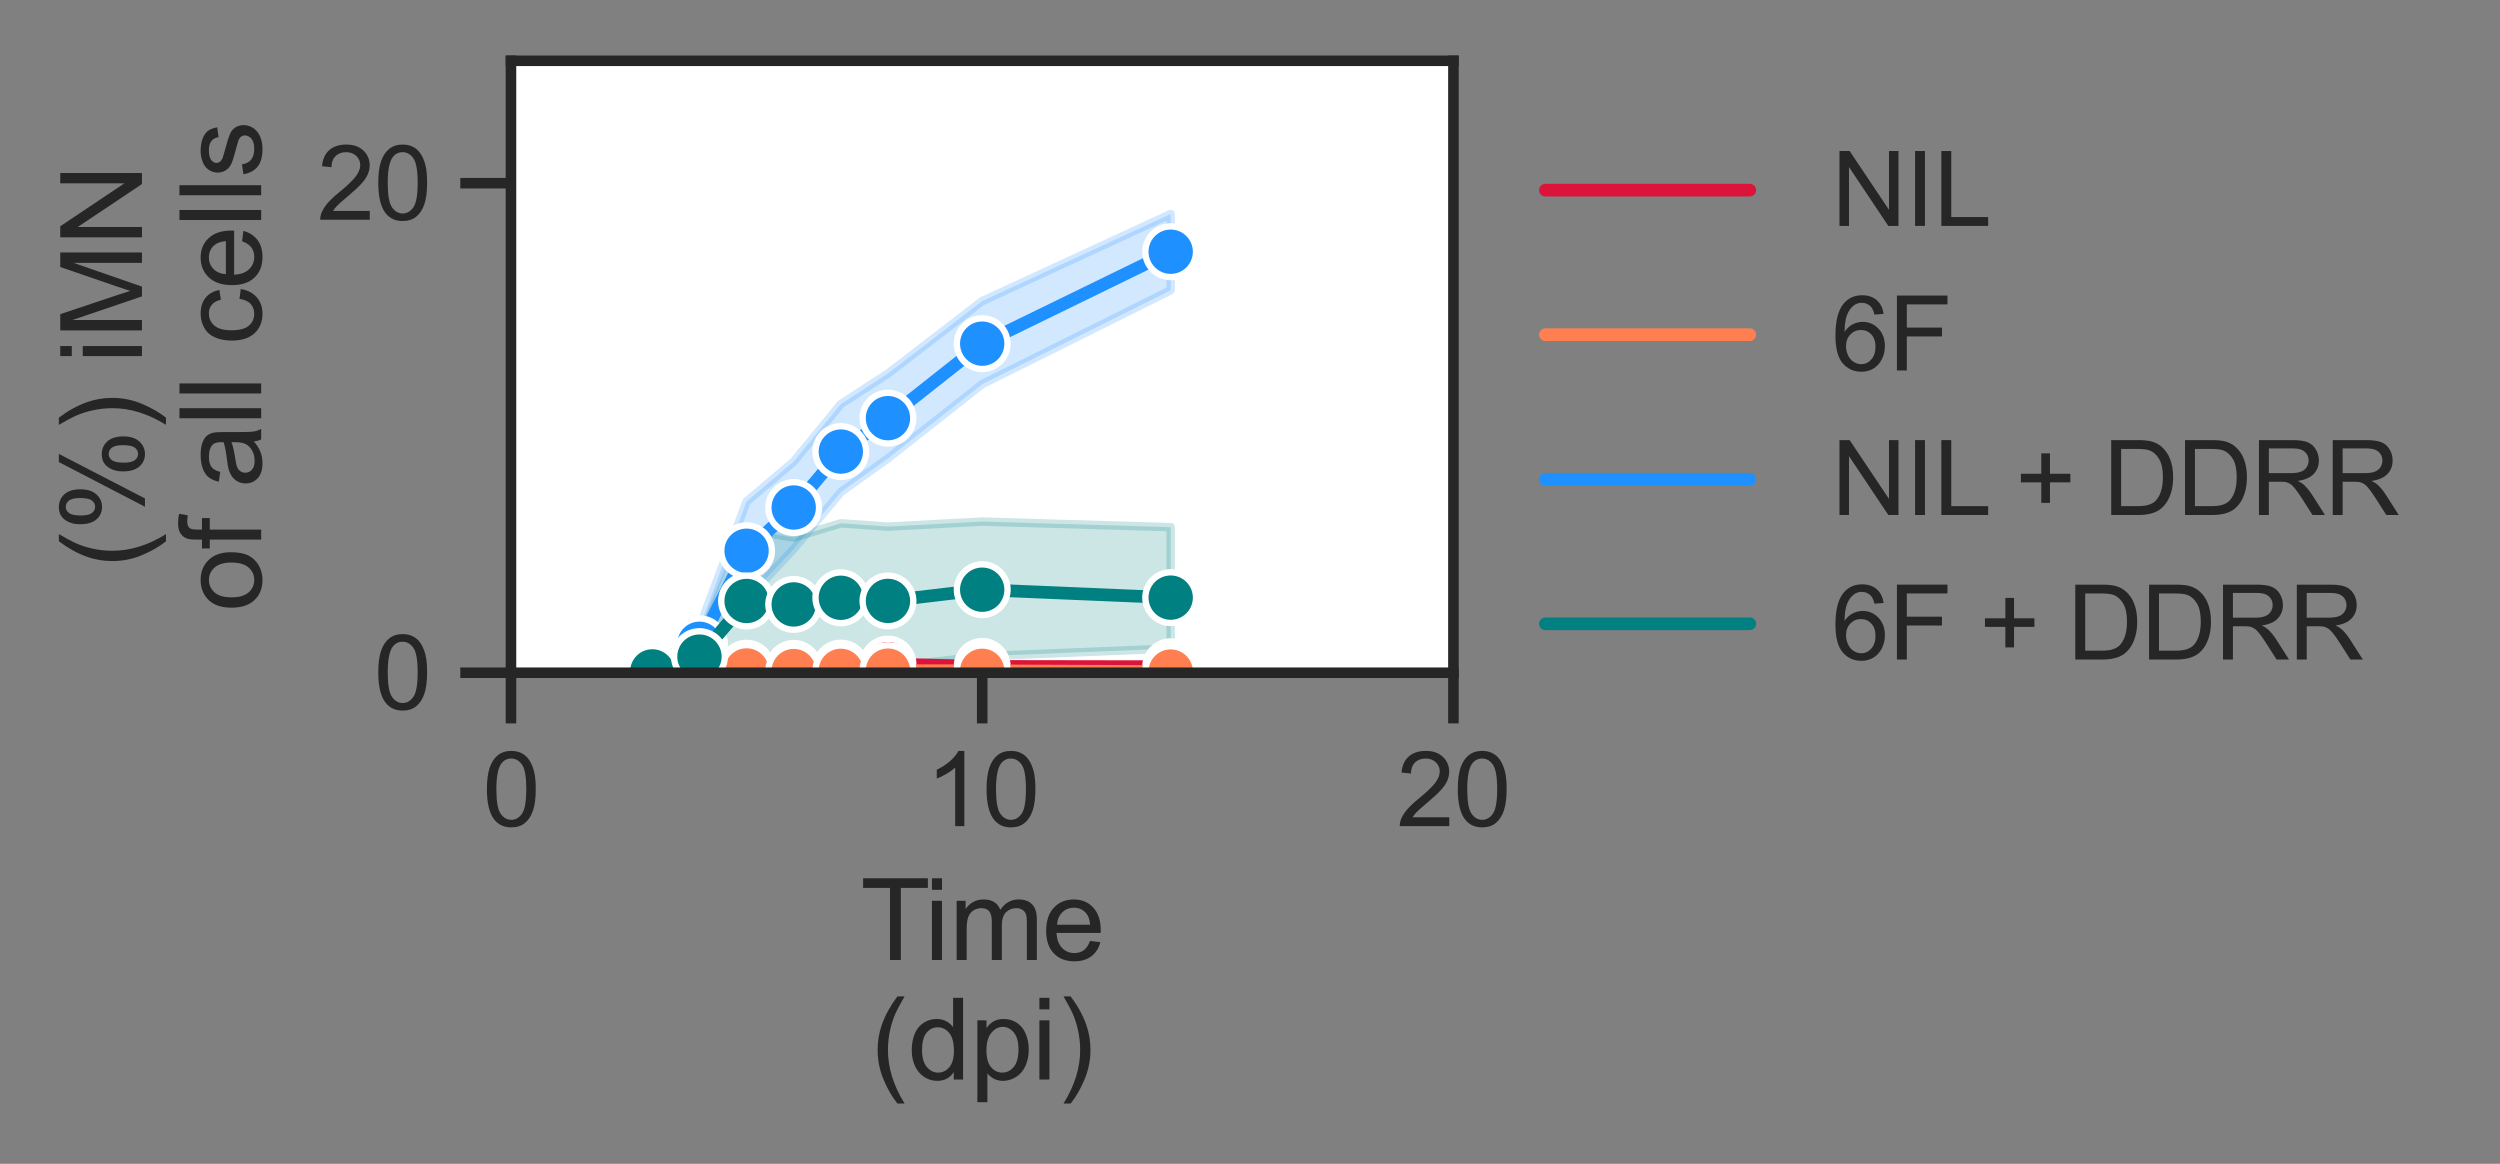 <?xml version="1.0" encoding="utf-8" standalone="no"?>
<!DOCTYPE svg PUBLIC "-//W3C//DTD SVG 1.1//EN"
  "http://www.w3.org/Graphics/SVG/1.1/DTD/svg11.dtd">
<svg xmlns:xlink="http://www.w3.org/1999/xlink" width="296.035pt" height="137.809pt" viewBox="0 0 296.035 137.809" xmlns="http://www.w3.org/2000/svg" version="1.1">
 <rect x="0" y="0" width="296.035" height="137.809" fill="#808080" stroke="none"/>
 <defs>
  <style type="text/css">*{stroke-linejoin: round; stroke-linecap: butt}</style>
 </defs>
 <g id="figure_1">
  <g id="patch_1">
   <path d="M 0 137.809 
L 296.035 137.809 
L 296.035 0 
L 0 0 
L 0 137.809 
z
" style="fill: none"/>
  </g>
  <g id="axes_1">
   <g id="patch_2">
    <path d="M 60.506 79.662 
L 172.106 79.662 
L 172.106 7.2 
L 60.506 7.2 
z
" style="fill: #ffffff"/>
   </g>
   <g id="matplotlib.axis_1">
    <g id="xtick_1">
     <g id="line2d_1">
      <defs>
       <path id="m7e73d9ffc3" d="M 0 0 
L 0 6 
" style="stroke: #262626; stroke-width: 1.25"/>
      </defs>
      <g>
       <use xlink:href="#m7e73d9ffc3" x="60.506" y="79.662" style="fill: #262626; stroke: #262626; stroke-width: 1.25"/>
      </g>
     </g>
     <g id="text_1">
      <!-- 0 -->
      <g style="fill: #262626" transform="translate(57.142 97.823)scale(0.121 -0.121)">
       <defs>
        <path id="ArialMT-30" d="M 266 2259 
Q 266 3072 433 3567 
Q 600 4063 929 4331 
Q 1259 4600 1759 4600 
Q 2128 4600 2406 4451 
Q 2684 4303 2865 4023 
Q 3047 3744 3150 3342 
Q 3253 2941 3253 2259 
Q 3253 1453 3087 958 
Q 2922 463 2592 192 
Q 2263 -78 1759 -78 
Q 1097 -78 719 397 
Q 266 969 266 2259 
z
M 844 2259 
Q 844 1131 1108 757 
Q 1372 384 1759 384 
Q 2147 384 2411 759 
Q 2675 1134 2675 2259 
Q 2675 3391 2411 3762 
Q 2147 4134 1753 4134 
Q 1366 4134 1134 3806 
Q 844 3388 844 2259 
z
" transform="scale(0.016)"/>
       </defs>
       <use xlink:href="#ArialMT-30"/>
      </g>
     </g>
    </g>
    <g id="xtick_2">
     <g id="line2d_2">
      <g>
       <use xlink:href="#m7e73d9ffc3" x="116.306" y="79.662" style="fill: #262626; stroke: #262626; stroke-width: 1.25"/>
      </g>
     </g>
     <g id="text_2">
      <!-- 10 -->
      <g style="fill: #262626" transform="translate(109.578 97.823)scale(0.121 -0.121)">
       <defs>
        <path id="ArialMT-31" d="M 2384 0 
L 1822 0 
L 1822 3584 
Q 1619 3391 1289 3197 
Q 959 3003 697 2906 
L 697 3450 
Q 1169 3672 1522 3987 
Q 1875 4303 2022 4600 
L 2384 4600 
L 2384 0 
z
" transform="scale(0.016)"/>
       </defs>
       <use xlink:href="#ArialMT-31"/>
       <use xlink:href="#ArialMT-30" x="55.615"/>
      </g>
     </g>
    </g>
    <g id="xtick_3">
     <g id="line2d_3">
      <g>
       <use xlink:href="#m7e73d9ffc3" x="172.106" y="79.662" style="fill: #262626; stroke: #262626; stroke-width: 1.25"/>
      </g>
     </g>
     <g id="text_3">
      <!-- 20 -->
      <g style="fill: #262626" transform="translate(165.378 97.823)scale(0.121 -0.121)">
       <defs>
        <path id="ArialMT-32" d="M 3222 541 
L 3222 0 
L 194 0 
Q 188 203 259 391 
Q 375 700 629 1000 
Q 884 1300 1366 1694 
Q 2113 2306 2375 2664 
Q 2638 3022 2638 3341 
Q 2638 3675 2398 3904 
Q 2159 4134 1775 4134 
Q 1369 4134 1125 3890 
Q 881 3647 878 3216 
L 300 3275 
Q 359 3922 746 4261 
Q 1134 4600 1788 4600 
Q 2447 4600 2831 4234 
Q 3216 3869 3216 3328 
Q 3216 3053 3103 2787 
Q 2991 2522 2730 2228 
Q 2469 1934 1863 1422 
Q 1356 997 1212 845 
Q 1069 694 975 541 
L 3222 541 
z
" transform="scale(0.016)"/>
       </defs>
       <use xlink:href="#ArialMT-32"/>
       <use xlink:href="#ArialMT-30" x="55.615"/>
      </g>
     </g>
    </g>
    <g id="text_4">
     <!-- Time -->
     <g style="fill: #262626" transform="translate(101.888 113.676)scale(0.132 -0.132)">
      <defs>
       <path id="ArialMT-54" d="M 1659 0 
L 1659 4041 
L 150 4041 
L 150 4581 
L 3781 4581 
L 3781 4041 
L 2266 4041 
L 2266 0 
L 1659 0 
z
" transform="scale(0.016)"/>
       <path id="ArialMT-69" d="M 425 3934 
L 425 4581 
L 988 4581 
L 988 3934 
L 425 3934 
z
M 425 0 
L 425 3319 
L 988 3319 
L 988 0 
L 425 0 
z
" transform="scale(0.016)"/>
       <path id="ArialMT-6d" d="M 422 0 
L 422 3319 
L 925 3319 
L 925 2853 
Q 1081 3097 1340 3245 
Q 1600 3394 1931 3394 
Q 2300 3394 2536 3241 
Q 2772 3088 2869 2813 
Q 3263 3394 3894 3394 
Q 4388 3394 4653 3120 
Q 4919 2847 4919 2278 
L 4919 0 
L 4359 0 
L 4359 2091 
Q 4359 2428 4304 2576 
Q 4250 2725 4106 2815 
Q 3963 2906 3769 2906 
Q 3419 2906 3187 2673 
Q 2956 2441 2956 1928 
L 2956 0 
L 2394 0 
L 2394 2156 
Q 2394 2531 2256 2718 
Q 2119 2906 1806 2906 
Q 1569 2906 1367 2781 
Q 1166 2656 1075 2415 
Q 984 2175 984 1722 
L 984 0 
L 422 0 
z
" transform="scale(0.016)"/>
       <path id="ArialMT-65" d="M 2694 1069 
L 3275 997 
Q 3138 488 2766 206 
Q 2394 -75 1816 -75 
Q 1088 -75 661 373 
Q 234 822 234 1631 
Q 234 2469 665 2931 
Q 1097 3394 1784 3394 
Q 2450 3394 2872 2941 
Q 3294 2488 3294 1666 
Q 3294 1616 3291 1516 
L 816 1516 
Q 847 969 1125 678 
Q 1403 388 1819 388 
Q 2128 388 2347 550 
Q 2566 713 2694 1069 
z
M 847 1978 
L 2700 1978 
Q 2663 2397 2488 2606 
Q 2219 2931 1791 2931 
Q 1403 2931 1139 2672 
Q 875 2413 847 1978 
z
" transform="scale(0.016)"/>
      </defs>
      <use xlink:href="#ArialMT-54"/>
      <use xlink:href="#ArialMT-69" x="57.334"/>
      <use xlink:href="#ArialMT-6d" x="79.551"/>
      <use xlink:href="#ArialMT-65" x="162.852"/>
     </g>
     <!-- (dpi) -->
     <g style="fill: #262626" transform="translate(103.104 127.831)scale(0.132 -0.132)">
      <defs>
       <path id="ArialMT-28" d="M 1497 -1347 
Q 1031 -759 709 28 
Q 388 816 388 1659 
Q 388 2403 628 3084 
Q 909 3875 1497 4659 
L 1900 4659 
Q 1522 4009 1400 3731 
Q 1209 3300 1100 2831 
Q 966 2247 966 1656 
Q 966 153 1900 -1347 
L 1497 -1347 
z
" transform="scale(0.016)"/>
       <path id="ArialMT-64" d="M 2575 0 
L 2575 419 
Q 2259 -75 1647 -75 
Q 1250 -75 917 144 
Q 584 363 401 755 
Q 219 1147 219 1656 
Q 219 2153 384 2558 
Q 550 2963 881 3178 
Q 1213 3394 1622 3394 
Q 1922 3394 2156 3267 
Q 2391 3141 2538 2938 
L 2538 4581 
L 3097 4581 
L 3097 0 
L 2575 0 
z
M 797 1656 
Q 797 1019 1065 703 
Q 1334 388 1700 388 
Q 2069 388 2326 689 
Q 2584 991 2584 1609 
Q 2584 2291 2321 2609 
Q 2059 2928 1675 2928 
Q 1300 2928 1048 2622 
Q 797 2316 797 1656 
z
" transform="scale(0.016)"/>
       <path id="ArialMT-70" d="M 422 -1272 
L 422 3319 
L 934 3319 
L 934 2888 
Q 1116 3141 1344 3267 
Q 1572 3394 1897 3394 
Q 2322 3394 2647 3175 
Q 2972 2956 3137 2557 
Q 3303 2159 3303 1684 
Q 3303 1175 3120 767 
Q 2938 359 2589 142 
Q 2241 -75 1856 -75 
Q 1575 -75 1351 44 
Q 1128 163 984 344 
L 984 -1272 
L 422 -1272 
z
M 931 1641 
Q 931 1000 1190 694 
Q 1450 388 1819 388 
Q 2194 388 2461 705 
Q 2728 1022 2728 1688 
Q 2728 2322 2467 2637 
Q 2206 2953 1844 2953 
Q 1484 2953 1207 2617 
Q 931 2281 931 1641 
z
" transform="scale(0.016)"/>
       <path id="ArialMT-29" d="M 791 -1347 
L 388 -1347 
Q 1322 153 1322 1656 
Q 1322 2244 1188 2822 
Q 1081 3291 891 3722 
Q 769 4003 388 4659 
L 791 4659 
Q 1378 3875 1659 3084 
Q 1900 2403 1900 1659 
Q 1900 816 1576 28 
Q 1253 -759 791 -1347 
z
" transform="scale(0.016)"/>
      </defs>
      <use xlink:href="#ArialMT-28"/>
      <use xlink:href="#ArialMT-64" x="33.301"/>
      <use xlink:href="#ArialMT-70" x="88.916"/>
      <use xlink:href="#ArialMT-69" x="144.531"/>
      <use xlink:href="#ArialMT-29" x="166.748"/>
     </g>
    </g>
   </g>
   <g id="matplotlib.axis_2">
    <g id="ytick_1">
     <g id="line2d_4">
      <defs>
       <path id="m2924f5b4ba" d="M 0 0 
L -6 0 
" style="stroke: #262626; stroke-width: 1.25"/>
      </defs>
      <g>
       <use xlink:href="#m2924f5b4ba" x="60.506" y="79.662" style="fill: #262626; stroke: #262626; stroke-width: 1.25"/>
      </g>
     </g>
     <g id="text_5">
      <!-- 0 -->
      <g style="fill: #262626" transform="translate(44.278 83.992)scale(0.121 -0.121)">
       <use xlink:href="#ArialMT-30"/>
      </g>
     </g>
    </g>
    <g id="ytick_2">
     <g id="line2d_5">
      <g>
       <use xlink:href="#m2924f5b4ba" x="60.506" y="21.692" style="fill: #262626; stroke: #262626; stroke-width: 1.25"/>
      </g>
     </g>
     <g id="text_6">
      <!-- 20 -->
      <g style="fill: #262626" transform="translate(37.549 26.023)scale(0.121 -0.121)">
       <use xlink:href="#ArialMT-32"/>
       <use xlink:href="#ArialMT-30" x="55.615"/>
      </g>
     </g>
    </g>
    <g id="text_7">
     <!-- (%) iMN -->
     <g style="fill: #262626" transform="translate(16.809 67.259)rotate(-90)scale(0.132 -0.132)">
      <defs>
       <path id="ArialMT-25" d="M 372 3481 
Q 372 3972 619 4315 
Q 866 4659 1334 4659 
Q 1766 4659 2048 4351 
Q 2331 4044 2331 3447 
Q 2331 2866 2045 2552 
Q 1759 2238 1341 2238 
Q 925 2238 648 2547 
Q 372 2856 372 3481 
z
M 1350 4272 
Q 1141 4272 1002 4090 
Q 863 3909 863 3425 
Q 863 2984 1003 2804 
Q 1144 2625 1350 2625 
Q 1563 2625 1702 2806 
Q 1841 2988 1841 3469 
Q 1841 3913 1700 4092 
Q 1559 4272 1350 4272 
z
M 1353 -169 
L 3859 4659 
L 4316 4659 
L 1819 -169 
L 1353 -169 
z
M 3334 1075 
Q 3334 1569 3581 1911 
Q 3828 2253 4300 2253 
Q 4731 2253 5014 1945 
Q 5297 1638 5297 1041 
Q 5297 459 5011 145 
Q 4725 -169 4303 -169 
Q 3888 -169 3611 142 
Q 3334 453 3334 1075 
z
M 4316 1866 
Q 4103 1866 3964 1684 
Q 3825 1503 3825 1019 
Q 3825 581 3965 400 
Q 4106 219 4313 219 
Q 4528 219 4667 400 
Q 4806 581 4806 1063 
Q 4806 1506 4665 1686 
Q 4525 1866 4316 1866 
z
" transform="scale(0.016)"/>
       <path id="ArialMT-20" transform="scale(0.016)"/>
       <path id="ArialMT-4d" d="M 475 0 
L 475 4581 
L 1388 4581 
L 2472 1338 
Q 2622 884 2691 659 
Q 2769 909 2934 1394 
L 4031 4581 
L 4847 4581 
L 4847 0 
L 4263 0 
L 4263 3834 
L 2931 0 
L 2384 0 
L 1059 3900 
L 1059 0 
L 475 0 
z
" transform="scale(0.016)"/>
       <path id="ArialMT-4e" d="M 488 0 
L 488 4581 
L 1109 4581 
L 3516 984 
L 3516 4581 
L 4097 4581 
L 4097 0 
L 3475 0 
L 1069 3600 
L 1069 0 
L 488 0 
z
" transform="scale(0.016)"/>
      </defs>
      <use xlink:href="#ArialMT-28"/>
      <use xlink:href="#ArialMT-25" x="33.301"/>
      <use xlink:href="#ArialMT-29" x="122.217"/>
      <use xlink:href="#ArialMT-20" x="155.518"/>
      <use xlink:href="#ArialMT-69" x="183.301"/>
      <use xlink:href="#ArialMT-4d" x="205.518"/>
      <use xlink:href="#ArialMT-4e" x="288.818"/>
     </g>
     <!-- of all cells -->
     <g style="fill: #262626" transform="translate(30.925 72.408)rotate(-90)scale(0.132 -0.132)">
      <defs>
       <path id="ArialMT-6f" d="M 213 1659 
Q 213 2581 725 3025 
Q 1153 3394 1769 3394 
Q 2453 3394 2887 2945 
Q 3322 2497 3322 1706 
Q 3322 1066 3130 698 
Q 2938 331 2570 128 
Q 2203 -75 1769 -75 
Q 1072 -75 642 372 
Q 213 819 213 1659 
z
M 791 1659 
Q 791 1022 1069 705 
Q 1347 388 1769 388 
Q 2188 388 2466 706 
Q 2744 1025 2744 1678 
Q 2744 2294 2464 2611 
Q 2184 2928 1769 2928 
Q 1347 2928 1069 2612 
Q 791 2297 791 1659 
z
" transform="scale(0.016)"/>
       <path id="ArialMT-66" d="M 556 0 
L 556 2881 
L 59 2881 
L 59 3319 
L 556 3319 
L 556 3672 
Q 556 4006 616 4169 
Q 697 4388 901 4523 
Q 1106 4659 1475 4659 
Q 1713 4659 2000 4603 
L 1916 4113 
Q 1741 4144 1584 4144 
Q 1328 4144 1222 4034 
Q 1116 3925 1116 3625 
L 1116 3319 
L 1763 3319 
L 1763 2881 
L 1116 2881 
L 1116 0 
L 556 0 
z
" transform="scale(0.016)"/>
       <path id="ArialMT-61" d="M 2588 409 
Q 2275 144 1986 34 
Q 1697 -75 1366 -75 
Q 819 -75 525 192 
Q 231 459 231 875 
Q 231 1119 342 1320 
Q 453 1522 633 1644 
Q 813 1766 1038 1828 
Q 1203 1872 1538 1913 
Q 2219 1994 2541 2106 
Q 2544 2222 2544 2253 
Q 2544 2597 2384 2738 
Q 2169 2928 1744 2928 
Q 1347 2928 1158 2789 
Q 969 2650 878 2297 
L 328 2372 
Q 403 2725 575 2942 
Q 747 3159 1072 3276 
Q 1397 3394 1825 3394 
Q 2250 3394 2515 3294 
Q 2781 3194 2906 3042 
Q 3031 2891 3081 2659 
Q 3109 2516 3109 2141 
L 3109 1391 
Q 3109 606 3145 398 
Q 3181 191 3288 0 
L 2700 0 
Q 2613 175 2588 409 
z
M 2541 1666 
Q 2234 1541 1622 1453 
Q 1275 1403 1131 1340 
Q 988 1278 909 1158 
Q 831 1038 831 891 
Q 831 666 1001 516 
Q 1172 366 1500 366 
Q 1825 366 2078 508 
Q 2331 650 2450 897 
Q 2541 1088 2541 1459 
L 2541 1666 
z
" transform="scale(0.016)"/>
       <path id="ArialMT-6c" d="M 409 0 
L 409 4581 
L 972 4581 
L 972 0 
L 409 0 
z
" transform="scale(0.016)"/>
       <path id="ArialMT-63" d="M 2588 1216 
L 3141 1144 
Q 3050 572 2676 248 
Q 2303 -75 1759 -75 
Q 1078 -75 664 370 
Q 250 816 250 1647 
Q 250 2184 428 2587 
Q 606 2991 970 3192 
Q 1334 3394 1763 3394 
Q 2303 3394 2647 3120 
Q 2991 2847 3088 2344 
L 2541 2259 
Q 2463 2594 2264 2762 
Q 2066 2931 1784 2931 
Q 1359 2931 1093 2626 
Q 828 2322 828 1663 
Q 828 994 1084 691 
Q 1341 388 1753 388 
Q 2084 388 2306 591 
Q 2528 794 2588 1216 
z
" transform="scale(0.016)"/>
       <path id="ArialMT-73" d="M 197 991 
L 753 1078 
Q 800 744 1014 566 
Q 1228 388 1613 388 
Q 2000 388 2187 545 
Q 2375 703 2375 916 
Q 2375 1106 2209 1216 
Q 2094 1291 1634 1406 
Q 1016 1563 777 1677 
Q 538 1791 414 1992 
Q 291 2194 291 2438 
Q 291 2659 392 2848 
Q 494 3038 669 3163 
Q 800 3259 1026 3326 
Q 1253 3394 1513 3394 
Q 1903 3394 2198 3281 
Q 2494 3169 2634 2976 
Q 2775 2784 2828 2463 
L 2278 2388 
Q 2241 2644 2061 2787 
Q 1881 2931 1553 2931 
Q 1166 2931 1000 2803 
Q 834 2675 834 2503 
Q 834 2394 903 2306 
Q 972 2216 1119 2156 
Q 1203 2125 1616 2013 
Q 2213 1853 2448 1751 
Q 2684 1650 2818 1456 
Q 2953 1263 2953 975 
Q 2953 694 2789 445 
Q 2625 197 2315 61 
Q 2006 -75 1616 -75 
Q 969 -75 630 194 
Q 291 463 197 991 
z
" transform="scale(0.016)"/>
      </defs>
      <use xlink:href="#ArialMT-6f"/>
      <use xlink:href="#ArialMT-66" x="55.615"/>
      <use xlink:href="#ArialMT-20" x="83.398"/>
      <use xlink:href="#ArialMT-61" x="111.182"/>
      <use xlink:href="#ArialMT-6c" x="166.797"/>
      <use xlink:href="#ArialMT-6c" x="189.014"/>
      <use xlink:href="#ArialMT-20" x="211.23"/>
      <use xlink:href="#ArialMT-63" x="239.014"/>
      <use xlink:href="#ArialMT-65" x="289.014"/>
      <use xlink:href="#ArialMT-6c" x="344.629"/>
      <use xlink:href="#ArialMT-6c" x="366.846"/>
      <use xlink:href="#ArialMT-73" x="389.062"/>
     </g>
    </g>
   </g>
   <g id="PolyCollection_1">
    <defs>
     <path id="mda81b8d7b2" d="M 77.246 -58.378 
L 77.246 -58.187 
L 82.826 -58.278 
L 88.406 -58.398 
L 93.986 -58.409 
L 99.566 -58.453 
L 105.146 -58.893 
L 116.306 -58.589 
L 138.626 -58.621 
L 138.626 -59.094 
L 138.626 -59.094 
L 116.306 -59.2 
L 105.146 -59.451 
L 99.566 -58.97 
L 93.986 -58.924 
L 88.406 -58.939 
L 82.826 -58.611 
L 77.246 -58.378 
z
" style="stroke: #dc143c; stroke-opacity: 0.2"/>
    </defs>
    <g clip-path="url(#pd3e2536d6b)">
     <use xlink:href="#mda81b8d7b2" x="0" y="137.809" style="fill: #dc143c; fill-opacity: 0.2; stroke: #dc143c; stroke-opacity: 0.2"/>
    </g>
   </g>
   <g id="PolyCollection_2">
    <defs>
     <path id="mbca53f9d75" d="M 77.246 -58.273 
L 77.246 -58.164 
L 82.826 -58.16 
L 88.406 -58.22 
L 93.986 -58.162 
L 99.566 -58.167 
L 105.146 -58.164 
L 116.306 -58.184 
L 138.626 -58.173 
L 138.626 -58.438 
L 138.626 -58.438 
L 116.306 -58.587 
L 105.146 -58.636 
L 99.566 -58.593 
L 93.986 -58.552 
L 88.406 -58.648 
L 82.826 -58.259 
L 77.246 -58.273 
z
" style="stroke: #ff7f50; stroke-opacity: 0.2"/>
    </defs>
    <g clip-path="url(#pd3e2536d6b)">
     <use xlink:href="#mbca53f9d75" x="0" y="137.809" style="fill: #ff7f50; fill-opacity: 0.2; stroke: #ff7f50; stroke-opacity: 0.2"/>
    </g>
   </g>
   <g id="PolyCollection_3">
    <defs>
     <path id="m55c3970513" d="M 77.246 -58.309 
L 77.246 -58.178 
L 82.826 -59.705 
L 88.406 -66.823 
L 93.986 -72.808 
L 99.566 -79.54 
L 105.146 -83.53 
L 116.306 -92.322 
L 138.626 -103.436 
L 138.626 -112.47 
L 138.626 -112.47 
L 116.306 -102.156 
L 105.146 -93.577 
L 99.566 -89.959 
L 93.986 -83.152 
L 88.406 -78.43 
L 82.826 -63.488 
L 77.246 -58.309 
z
" style="stroke: #1e90ff; stroke-opacity: 0.2"/>
    </defs>
    <g clip-path="url(#pd3e2536d6b)">
     <use xlink:href="#m55c3970513" x="0" y="137.809" style="fill: #1e90ff; fill-opacity: 0.2; stroke: #1e90ff; stroke-opacity: 0.2"/>
    </g>
   </g>
   <g id="PolyCollection_4">
    <defs>
     <path id="mbec080e72d" d="M 77.246 -58.474 
L 77.246 -58.157 
L 82.826 -58.176 
L 88.406 -60.576 
L 93.986 -58.688 
L 99.566 -58.881 
L 105.146 -58.811 
L 116.306 -60.102 
L 138.626 -61.014 
L 138.626 -75.386 
L 138.626 -75.386 
L 116.306 -76.047 
L 105.146 -75.449 
L 99.566 -75.842 
L 93.986 -74.153 
L 88.406 -75.1 
L 82.826 -62.028 
L 77.246 -58.474 
z
" style="stroke: #008080; stroke-opacity: 0.2"/>
    </defs>
    <g clip-path="url(#pd3e2536d6b)">
     <use xlink:href="#mbec080e72d" x="0" y="137.809" style="fill: #008080; fill-opacity: 0.2; stroke: #008080; stroke-opacity: 0.2"/>
    </g>
   </g>
   <g id="line2d_6">
    <path d="M 77.246 79.526 
L 82.826 79.376 
L 88.406 79.124 
L 93.986 79.145 
L 99.566 79.109 
L 105.146 78.644 
L 116.306 78.914 
L 138.626 78.951 
" clip-path="url(#pd3e2536d6b)" style="fill: none; stroke: #dc143c; stroke-width: 1.5; stroke-linecap: round"/>
    <defs>
     <path id="m661b6f4559" d="M 0 3 
C 0.796 3 1.559 2.684 2.121 2.121 
C 2.684 1.559 3 0.796 3 0 
C 3 -0.796 2.684 -1.559 2.121 -2.121 
C 1.559 -2.684 0.796 -3 0 -3 
C -0.796 -3 -1.559 -2.684 -2.121 -2.121 
C -2.684 -1.559 -3 -0.796 -3 0 
C -3 0.796 -2.684 1.559 -2.121 2.121 
C -1.559 2.684 -0.796 3 0 3 
z
" style="stroke: #ffffff; stroke-width: 0.75"/>
    </defs>
    <g clip-path="url(#pd3e2536d6b)">
     <use xlink:href="#m661b6f4559" x="77.246" y="79.526" style="fill: #dc143c; stroke: #ffffff; stroke-width: 0.75"/>
     <use xlink:href="#m661b6f4559" x="82.826" y="79.376" style="fill: #dc143c; stroke: #ffffff; stroke-width: 0.75"/>
     <use xlink:href="#m661b6f4559" x="88.406" y="79.124" style="fill: #dc143c; stroke: #ffffff; stroke-width: 0.75"/>
     <use xlink:href="#m661b6f4559" x="93.986" y="79.145" style="fill: #dc143c; stroke: #ffffff; stroke-width: 0.75"/>
     <use xlink:href="#m661b6f4559" x="99.566" y="79.109" style="fill: #dc143c; stroke: #ffffff; stroke-width: 0.75"/>
     <use xlink:href="#m661b6f4559" x="105.146" y="78.644" style="fill: #dc143c; stroke: #ffffff; stroke-width: 0.75"/>
     <use xlink:href="#m661b6f4559" x="116.306" y="78.914" style="fill: #dc143c; stroke: #ffffff; stroke-width: 0.75"/>
     <use xlink:href="#m661b6f4559" x="138.626" y="78.951" style="fill: #dc143c; stroke: #ffffff; stroke-width: 0.75"/>
    </g>
   </g>
   <g id="line2d_7">
    <path d="M 77.246 79.597 
L 82.826 79.602 
L 88.406 79.392 
L 93.986 79.465 
L 99.566 79.439 
L 105.146 79.412 
L 116.306 79.435 
L 138.626 79.524 
" clip-path="url(#pd3e2536d6b)" style="fill: none; stroke: #ff7f50; stroke-width: 1.5; stroke-linecap: round"/>
    <defs>
     <path id="m09ebf5bd3a" d="M 0 3 
C 0.796 3 1.559 2.684 2.121 2.121 
C 2.684 1.559 3 0.796 3 0 
C 3 -0.796 2.684 -1.559 2.121 -2.121 
C 1.559 -2.684 0.796 -3 0 -3 
C -0.796 -3 -1.559 -2.684 -2.121 -2.121 
C -2.684 -1.559 -3 -0.796 -3 0 
C -3 0.796 -2.684 1.559 -2.121 2.121 
C -1.559 2.684 -0.796 3 0 3 
z
" style="stroke: #ffffff; stroke-width: 0.75"/>
    </defs>
    <g clip-path="url(#pd3e2536d6b)">
     <use xlink:href="#m09ebf5bd3a" x="77.246" y="79.597" style="fill: #ff7f50; stroke: #ffffff; stroke-width: 0.75"/>
     <use xlink:href="#m09ebf5bd3a" x="82.826" y="79.602" style="fill: #ff7f50; stroke: #ffffff; stroke-width: 0.75"/>
     <use xlink:href="#m09ebf5bd3a" x="88.406" y="79.392" style="fill: #ff7f50; stroke: #ffffff; stroke-width: 0.75"/>
     <use xlink:href="#m09ebf5bd3a" x="93.986" y="79.465" style="fill: #ff7f50; stroke: #ffffff; stroke-width: 0.75"/>
     <use xlink:href="#m09ebf5bd3a" x="99.566" y="79.439" style="fill: #ff7f50; stroke: #ffffff; stroke-width: 0.75"/>
     <use xlink:href="#m09ebf5bd3a" x="105.146" y="79.412" style="fill: #ff7f50; stroke: #ffffff; stroke-width: 0.75"/>
     <use xlink:href="#m09ebf5bd3a" x="116.306" y="79.435" style="fill: #ff7f50; stroke: #ffffff; stroke-width: 0.75"/>
     <use xlink:href="#m09ebf5bd3a" x="138.626" y="79.524" style="fill: #ff7f50; stroke: #ffffff; stroke-width: 0.75"/>
    </g>
   </g>
   <g id="line2d_8">
    <path d="M 77.246 79.575 
L 82.826 76.233 
L 88.406 65.215 
L 93.986 60.097 
L 99.566 53.472 
L 105.146 49.515 
L 116.306 40.694 
L 138.626 29.808 
" clip-path="url(#pd3e2536d6b)" style="fill: none; stroke: #1e90ff; stroke-width: 1.5; stroke-linecap: round"/>
    <defs>
     <path id="m8f040f6374" d="M 0 3 
C 0.796 3 1.559 2.684 2.121 2.121 
C 2.684 1.559 3 0.796 3 0 
C 3 -0.796 2.684 -1.559 2.121 -2.121 
C 1.559 -2.684 0.796 -3 0 -3 
C -0.796 -3 -1.559 -2.684 -2.121 -2.121 
C -2.684 -1.559 -3 -0.796 -3 0 
C -3 0.796 -2.684 1.559 -2.121 2.121 
C -1.559 2.684 -0.796 3 0 3 
z
" style="stroke: #ffffff; stroke-width: 0.75"/>
    </defs>
    <g clip-path="url(#pd3e2536d6b)">
     <use xlink:href="#m8f040f6374" x="77.246" y="79.575" style="fill: #1e90ff; stroke: #ffffff; stroke-width: 0.75"/>
     <use xlink:href="#m8f040f6374" x="82.826" y="76.233" style="fill: #1e90ff; stroke: #ffffff; stroke-width: 0.75"/>
     <use xlink:href="#m8f040f6374" x="88.406" y="65.215" style="fill: #1e90ff; stroke: #ffffff; stroke-width: 0.75"/>
     <use xlink:href="#m8f040f6374" x="93.986" y="60.097" style="fill: #1e90ff; stroke: #ffffff; stroke-width: 0.75"/>
     <use xlink:href="#m8f040f6374" x="99.566" y="53.472" style="fill: #1e90ff; stroke: #ffffff; stroke-width: 0.75"/>
     <use xlink:href="#m8f040f6374" x="105.146" y="49.515" style="fill: #1e90ff; stroke: #ffffff; stroke-width: 0.75"/>
     <use xlink:href="#m8f040f6374" x="116.306" y="40.694" style="fill: #1e90ff; stroke: #ffffff; stroke-width: 0.75"/>
     <use xlink:href="#m8f040f6374" x="138.626" y="29.808" style="fill: #1e90ff; stroke: #ffffff; stroke-width: 0.75"/>
    </g>
   </g>
   <g id="line2d_9">
    <path d="M 77.246 79.504 
L 82.826 77.752 
L 88.406 71.166 
L 93.986 71.574 
L 99.566 70.786 
L 105.146 71.157 
L 116.306 69.828 
L 138.626 70.768 
" clip-path="url(#pd3e2536d6b)" style="fill: none; stroke: #008080; stroke-width: 1.5; stroke-linecap: round"/>
    <defs>
     <path id="ma5fee2bbc0" d="M 0 3 
C 0.796 3 1.559 2.684 2.121 2.121 
C 2.684 1.559 3 0.796 3 0 
C 3 -0.796 2.684 -1.559 2.121 -2.121 
C 1.559 -2.684 0.796 -3 0 -3 
C -0.796 -3 -1.559 -2.684 -2.121 -2.121 
C -2.684 -1.559 -3 -0.796 -3 0 
C -3 0.796 -2.684 1.559 -2.121 2.121 
C -1.559 2.684 -0.796 3 0 3 
z
" style="stroke: #ffffff; stroke-width: 0.75"/>
    </defs>
    <g clip-path="url(#pd3e2536d6b)">
     <use xlink:href="#ma5fee2bbc0" x="77.246" y="79.504" style="fill: #008080; stroke: #ffffff; stroke-width: 0.75"/>
     <use xlink:href="#ma5fee2bbc0" x="82.826" y="77.752" style="fill: #008080; stroke: #ffffff; stroke-width: 0.75"/>
     <use xlink:href="#ma5fee2bbc0" x="88.406" y="71.166" style="fill: #008080; stroke: #ffffff; stroke-width: 0.75"/>
     <use xlink:href="#ma5fee2bbc0" x="93.986" y="71.574" style="fill: #008080; stroke: #ffffff; stroke-width: 0.75"/>
     <use xlink:href="#ma5fee2bbc0" x="99.566" y="70.786" style="fill: #008080; stroke: #ffffff; stroke-width: 0.75"/>
     <use xlink:href="#ma5fee2bbc0" x="105.146" y="71.157" style="fill: #008080; stroke: #ffffff; stroke-width: 0.75"/>
     <use xlink:href="#ma5fee2bbc0" x="116.306" y="69.828" style="fill: #008080; stroke: #ffffff; stroke-width: 0.75"/>
     <use xlink:href="#ma5fee2bbc0" x="138.626" y="70.768" style="fill: #008080; stroke: #ffffff; stroke-width: 0.75"/>
    </g>
   </g>
   <g id="line2d_10"/>
   <g id="line2d_11"/>
   <g id="line2d_12"/>
   <g id="line2d_13"/>
   <g id="patch_3">
    <path d="M 60.506 79.662 
L 60.506 7.2 
" style="fill: none; stroke: #262626; stroke-width: 1.25; stroke-linejoin: miter; stroke-linecap: square"/>
   </g>
   <g id="patch_4">
    <path d="M 172.106 79.662 
L 172.106 7.2 
" style="fill: none; stroke: #262626; stroke-width: 1.25; stroke-linejoin: miter; stroke-linecap: square"/>
   </g>
   <g id="patch_5">
    <path d="M 60.506 79.662 
L 172.106 79.662 
" style="fill: none; stroke: #262626; stroke-width: 1.25; stroke-linejoin: miter; stroke-linecap: square"/>
   </g>
   <g id="patch_6">
    <path d="M 60.506 7.2 
L 172.106 7.2 
" style="fill: none; stroke: #262626; stroke-width: 1.25; stroke-linejoin: miter; stroke-linecap: square"/>
   </g>
   <g id="legend_1">
    <g id="line2d_14">
     <path d="M 182.996 22.516 
L 195.096 22.516 
L 207.196 22.516 
" style="fill: none; stroke: #dc143c; stroke-width: 1.5; stroke-linecap: round"/>
    </g>
    <g id="text_8">
     <!-- NIL -->
     <g style="fill: #262626" transform="translate(216.876 26.751)scale(0.121 -0.121)">
      <defs>
       <path id="ArialMT-49" d="M 597 0 
L 597 4581 
L 1203 4581 
L 1203 0 
L 597 0 
z
" transform="scale(0.016)"/>
       <path id="ArialMT-4c" d="M 469 0 
L 469 4581 
L 1075 4581 
L 1075 541 
L 3331 541 
L 3331 0 
L 469 0 
z
" transform="scale(0.016)"/>
      </defs>
      <use xlink:href="#ArialMT-4e"/>
      <use xlink:href="#ArialMT-49" x="72.217"/>
      <use xlink:href="#ArialMT-4c" x="100"/>
     </g>
    </g>
    <g id="line2d_15">
     <path d="M 182.996 39.632 
L 195.096 39.632 
L 207.196 39.632 
" style="fill: none; stroke: #ff7f50; stroke-width: 1.5; stroke-linecap: round"/>
    </g>
    <g id="text_9">
     <!-- 6F -->
     <g style="fill: #262626" transform="translate(216.876 43.867)scale(0.121 -0.121)">
      <defs>
       <path id="ArialMT-36" d="M 3184 3459 
L 2625 3416 
Q 2550 3747 2413 3897 
Q 2184 4138 1850 4138 
Q 1581 4138 1378 3988 
Q 1113 3794 959 3422 
Q 806 3050 800 2363 
Q 1003 2672 1297 2822 
Q 1591 2972 1913 2972 
Q 2475 2972 2870 2558 
Q 3266 2144 3266 1488 
Q 3266 1056 3080 686 
Q 2894 316 2569 119 
Q 2244 -78 1831 -78 
Q 1128 -78 684 439 
Q 241 956 241 2144 
Q 241 3472 731 4075 
Q 1159 4600 1884 4600 
Q 2425 4600 2770 4297 
Q 3116 3994 3184 3459 
z
M 888 1484 
Q 888 1194 1011 928 
Q 1134 663 1356 523 
Q 1578 384 1822 384 
Q 2178 384 2434 671 
Q 2691 959 2691 1453 
Q 2691 1928 2437 2201 
Q 2184 2475 1800 2475 
Q 1419 2475 1153 2201 
Q 888 1928 888 1484 
z
" transform="scale(0.016)"/>
       <path id="ArialMT-46" d="M 525 0 
L 525 4581 
L 3616 4581 
L 3616 4041 
L 1131 4041 
L 1131 2622 
L 3281 2622 
L 3281 2081 
L 1131 2081 
L 1131 0 
L 525 0 
z
" transform="scale(0.016)"/>
      </defs>
      <use xlink:href="#ArialMT-36"/>
      <use xlink:href="#ArialMT-46" x="55.615"/>
     </g>
    </g>
    <g id="line2d_16">
     <path d="M 182.996 56.748 
L 195.096 56.748 
L 207.196 56.748 
" style="fill: none; stroke: #1e90ff; stroke-width: 1.5; stroke-linecap: round"/>
    </g>
    <g id="text_10">
     <!-- NIL + DDRR -->
     <g style="fill: #262626" transform="translate(216.876 60.983)scale(0.121 -0.121)">
      <defs>
       <path id="ArialMT-2b" d="M 1603 741 
L 1603 1997 
L 356 1997 
L 356 2522 
L 1603 2522 
L 1603 3769 
L 2134 3769 
L 2134 2522 
L 3381 2522 
L 3381 1997 
L 2134 1997 
L 2134 741 
L 1603 741 
z
" transform="scale(0.016)"/>
       <path id="ArialMT-44" d="M 494 0 
L 494 4581 
L 2072 4581 
Q 2606 4581 2888 4516 
Q 3281 4425 3559 4188 
Q 3922 3881 4101 3404 
Q 4281 2928 4281 2316 
Q 4281 1794 4159 1391 
Q 4038 988 3847 723 
Q 3656 459 3429 307 
Q 3203 156 2883 78 
Q 2563 0 2147 0 
L 494 0 
z
M 1100 541 
L 2078 541 
Q 2531 541 2789 625 
Q 3047 709 3200 863 
Q 3416 1078 3536 1442 
Q 3656 1806 3656 2325 
Q 3656 3044 3420 3430 
Q 3184 3816 2847 3947 
Q 2603 4041 2063 4041 
L 1100 4041 
L 1100 541 
z
" transform="scale(0.016)"/>
       <path id="ArialMT-52" d="M 503 0 
L 503 4581 
L 2534 4581 
Q 3147 4581 3465 4457 
Q 3784 4334 3975 4021 
Q 4166 3709 4166 3331 
Q 4166 2844 3850 2509 
Q 3534 2175 2875 2084 
Q 3116 1969 3241 1856 
Q 3506 1613 3744 1247 
L 4541 0 
L 3778 0 
L 3172 953 
Q 2906 1366 2734 1584 
Q 2563 1803 2427 1890 
Q 2291 1978 2150 2013 
Q 2047 2034 1813 2034 
L 1109 2034 
L 1109 0 
L 503 0 
z
M 1109 2559 
L 2413 2559 
Q 2828 2559 3062 2645 
Q 3297 2731 3419 2920 
Q 3541 3109 3541 3331 
Q 3541 3656 3305 3865 
Q 3069 4075 2559 4075 
L 1109 4075 
L 1109 2559 
z
" transform="scale(0.016)"/>
      </defs>
      <use xlink:href="#ArialMT-4e"/>
      <use xlink:href="#ArialMT-49" x="72.217"/>
      <use xlink:href="#ArialMT-4c" x="100"/>
      <use xlink:href="#ArialMT-20" x="151.865"/>
      <use xlink:href="#ArialMT-2b" x="179.648"/>
      <use xlink:href="#ArialMT-20" x="238.047"/>
      <use xlink:href="#ArialMT-44" x="265.83"/>
      <use xlink:href="#ArialMT-44" x="338.047"/>
      <use xlink:href="#ArialMT-52" x="410.264"/>
      <use xlink:href="#ArialMT-52" x="482.48"/>
     </g>
    </g>
    <g id="line2d_17">
     <path d="M 182.996 73.863 
L 195.096 73.863 
L 207.196 73.863 
" style="fill: none; stroke: #008080; stroke-width: 1.5; stroke-linecap: round"/>
    </g>
    <g id="text_11">
     <!-- 6F + DDRR -->
     <g style="fill: #262626" transform="translate(216.876 78.098)scale(0.121 -0.121)">
      <use xlink:href="#ArialMT-36"/>
      <use xlink:href="#ArialMT-46" x="55.615"/>
      <use xlink:href="#ArialMT-20" x="116.699"/>
      <use xlink:href="#ArialMT-2b" x="144.482"/>
      <use xlink:href="#ArialMT-20" x="202.881"/>
      <use xlink:href="#ArialMT-44" x="230.664"/>
      <use xlink:href="#ArialMT-44" x="302.881"/>
      <use xlink:href="#ArialMT-52" x="375.098"/>
      <use xlink:href="#ArialMT-52" x="447.314"/>
     </g>
    </g>
   </g>
  </g>
 </g>
 <defs>
  <clipPath id="pd3e2536d6b">
   <rect x="60.506" y="7.2" width="111.6" height="72.462"/>
  </clipPath>
 </defs>
</svg>
